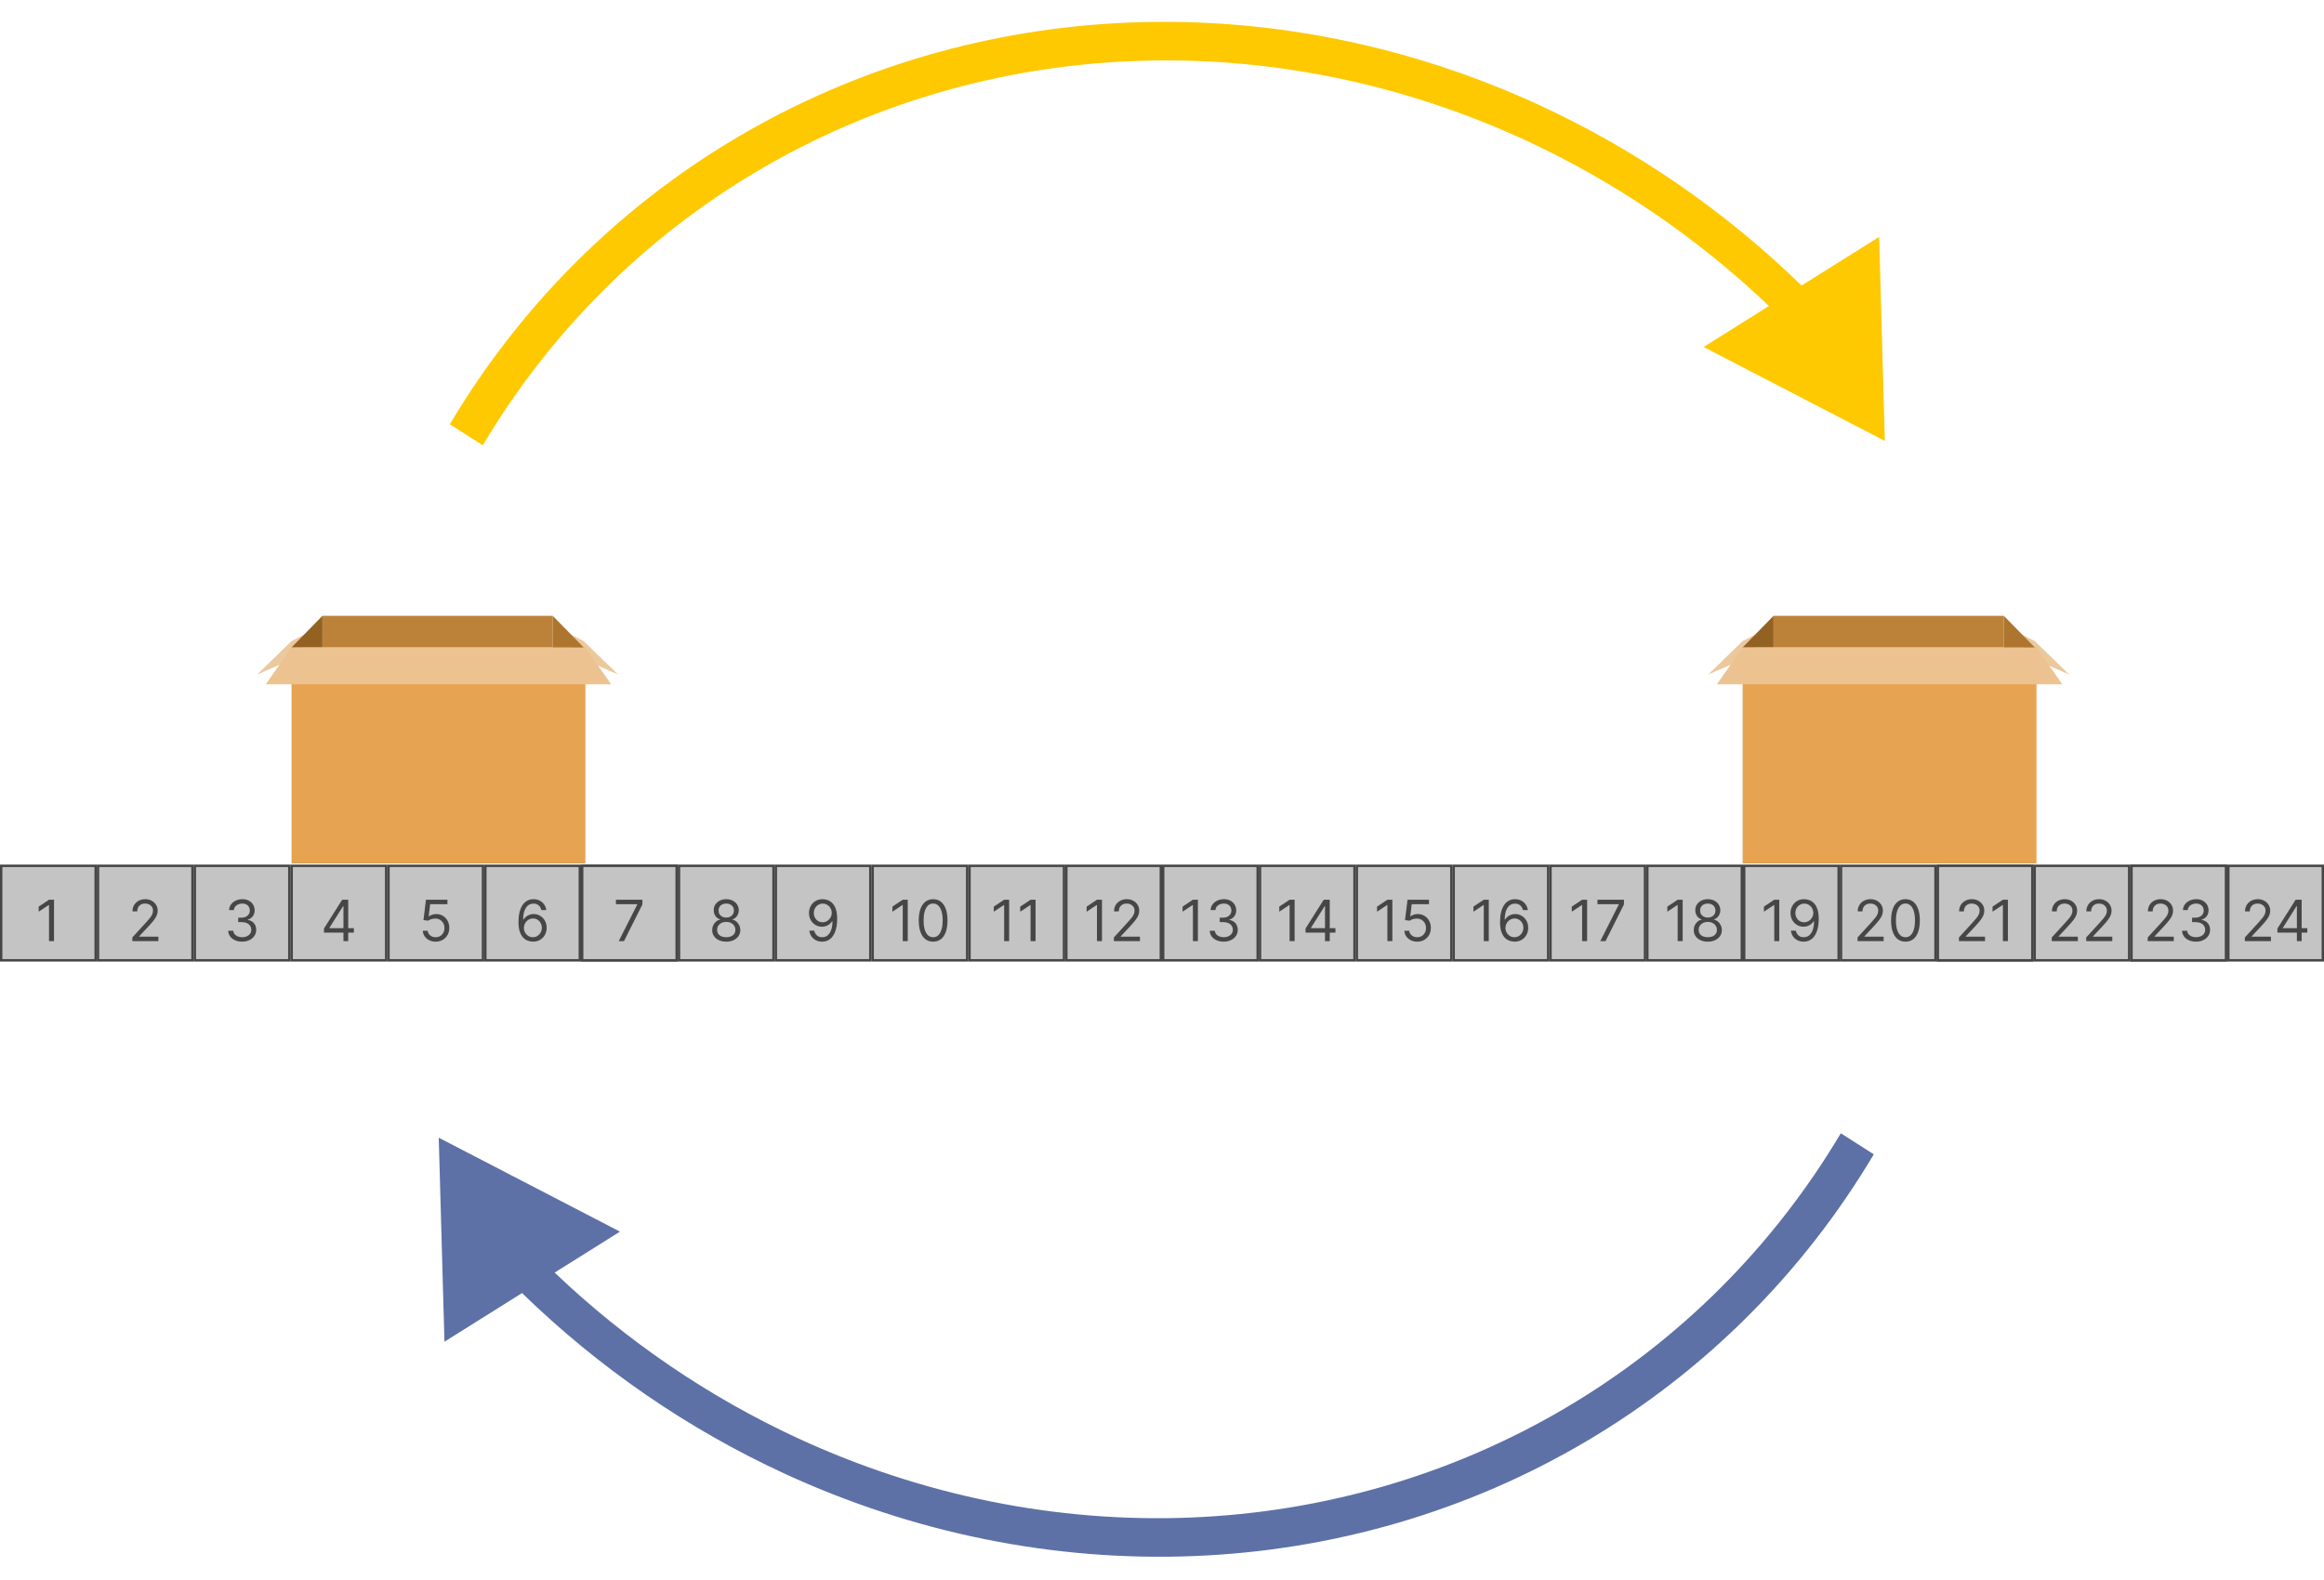 <svg width="981" height="667" viewBox="0 0 981 667" fill="none" xmlns="http://www.w3.org/2000/svg">
<path fill-rule="evenodd" clip-rule="evenodd" d="M261.707 519.996L185.201 480.339L187.611 566.478L220.361 545.933C252.699 577.409 290.101 603.214 330.894 622.045C385.725 647.357 445.089 659.334 504.026 656.974C562.962 654.614 619.761 637.986 669.678 608.48C719.594 578.973 761.178 537.445 790.956 487.363L777.04 478.464C748.555 526.371 708.776 566.097 661.027 594.322C613.278 622.547 558.945 638.453 502.567 640.711C446.189 642.968 389.403 631.512 336.953 607.299C299.15 589.848 264.39 566.135 234.13 537.295L261.707 519.996Z" fill="#5D71A7"/>
<path fill-rule="evenodd" clip-rule="evenodd" d="M719.124 146.495L795.629 186.152L793.219 100.013L760.469 120.558C728.131 89.082 690.729 63.277 649.937 44.445C595.105 19.133 535.742 7.157 476.805 9.517C417.868 11.877 361.069 28.505 311.152 58.011C261.236 87.518 219.652 129.046 189.874 179.128L203.79 188.026C232.275 140.119 272.054 100.394 319.803 72.169C367.552 43.943 421.885 28.038 478.263 25.78C534.641 23.522 591.427 34.979 643.878 59.192C681.681 76.643 716.44 100.356 746.7 129.196L719.124 146.495Z" fill="#FEC900"/>
<rect y="365.067" width="981" height="40.875" fill="#C4C4C4"/>
<rect x="0.5" y="365.567" width="39.875" height="39.875" fill="#C4C4C4" stroke="#464646"/>
<rect x="245.75" y="365.567" width="39.875" height="39.875" fill="#C4C4C4" stroke="#464646"/>
<rect x="41.375" y="365.567" width="39.875" height="39.875" fill="#C4C4C4" stroke="#464646"/>
<rect x="82.25" y="365.567" width="39.875" height="39.875" fill="#C4C4C4" stroke="#464646"/>
<rect x="123.125" y="365.567" width="39.875" height="39.875" fill="#C4C4C4" stroke="#464646"/>
<rect x="164" y="365.567" width="39.875" height="39.875" fill="#C4C4C4" stroke="#464646"/>
<rect x="204.875" y="365.567" width="39.875" height="39.875" fill="#C4C4C4" stroke="#464646"/>
<rect x="245.75" y="365.567" width="39.875" height="39.875" fill="#C4C4C4" stroke="#464646"/>
<rect x="286.625" y="365.567" width="39.875" height="39.875" fill="#C4C4C4" stroke="#464646"/>
<rect x="327.5" y="365.567" width="39.875" height="39.875" fill="#C4C4C4" stroke="#464646"/>
<rect x="368.375" y="365.567" width="39.875" height="39.875" fill="#C4C4C4" stroke="#464646"/>
<rect x="409.25" y="365.567" width="39.875" height="39.875" fill="#C4C4C4" stroke="#464646"/>
<rect x="450.125" y="365.567" width="39.875" height="39.875" fill="#C4C4C4" stroke="#464646"/>
<rect x="491" y="365.567" width="39.875" height="39.875" fill="#C4C4C4" stroke="#464646"/>
<rect x="531.875" y="365.567" width="39.875" height="39.875" fill="#C4C4C4" stroke="#464646"/>
<rect x="572.75" y="365.567" width="39.875" height="39.875" fill="#C4C4C4" stroke="#464646"/>
<rect x="613.625" y="365.567" width="39.875" height="39.875" fill="#C4C4C4" stroke="#464646"/>
<rect x="818" y="365.567" width="39.875" height="39.875" fill="#C4C4C4" stroke="#464646"/>
<rect x="654.5" y="365.567" width="39.875" height="39.875" fill="#C4C4C4" stroke="#464646"/>
<rect x="695.375" y="365.567" width="39.875" height="39.875" fill="#C4C4C4" stroke="#464646"/>
<rect x="899.75" y="365.567" width="39.875" height="39.875" fill="#C4C4C4" stroke="#464646"/>
<rect x="736.25" y="365.567" width="39.875" height="39.875" fill="#C4C4C4" stroke="#464646"/>
<rect x="777.125" y="365.567" width="39.875" height="39.875" fill="#C4C4C4" stroke="#464646"/>
<rect x="818" y="365.567" width="39.875" height="39.875" fill="#C4C4C4" stroke="#464646"/>
<rect x="858.875" y="365.567" width="39.875" height="39.875" fill="#C4C4C4" stroke="#464646"/>
<rect x="899.75" y="365.567" width="39.875" height="39.875" fill="#C4C4C4" stroke="#464646"/>
<rect x="940.625" y="365.567" width="39.875" height="39.875" fill="#C4C4C4" stroke="#464646"/>
<path d="M22.803 379.877V397.332H20.689V382.093H20.587L16.325 384.922V382.775L20.689 379.877H22.803Z" fill="#464646"/>
<path d="M55.854 397.332V395.797L61.615 389.491C62.291 388.752 62.848 388.11 63.285 387.564C63.723 387.013 64.047 386.496 64.257 386.013C64.473 385.525 64.581 385.013 64.581 384.479C64.581 383.866 64.433 383.334 64.138 382.886C63.848 382.437 63.45 382.09 62.945 381.846C62.439 381.601 61.871 381.479 61.24 381.479C60.57 381.479 59.984 381.618 59.484 381.897C58.99 382.17 58.606 382.553 58.334 383.047C58.067 383.542 57.933 384.121 57.933 384.786H55.922C55.922 383.763 56.158 382.866 56.629 382.093C57.101 381.32 57.743 380.718 58.555 380.286C59.374 379.854 60.291 379.638 61.308 379.638C62.331 379.638 63.237 379.854 64.027 380.286C64.817 380.718 65.436 381.3 65.885 382.033C66.334 382.766 66.558 383.582 66.558 384.479C66.558 385.121 66.442 385.749 66.209 386.363C65.981 386.971 65.584 387.65 65.016 388.4C64.453 389.144 63.672 390.053 62.672 391.127L58.751 395.32V395.457H66.865V397.332H55.854Z" fill="#464646"/>
<path d="M306.566 397.57C305.395 397.57 304.361 397.363 303.463 396.948C302.571 396.528 301.875 395.951 301.375 395.218C300.875 394.479 300.628 393.638 300.634 392.695C300.628 391.957 300.773 391.275 301.069 390.65C301.364 390.019 301.767 389.493 302.279 389.073C302.796 388.647 303.373 388.377 304.009 388.263V388.161C303.174 387.945 302.509 387.476 302.015 386.755C301.52 386.028 301.276 385.201 301.282 384.275C301.276 383.388 301.5 382.596 301.955 381.897C302.409 381.198 303.034 380.647 303.83 380.243C304.631 379.84 305.543 379.638 306.566 379.638C307.577 379.638 308.48 379.84 309.276 380.243C310.071 380.647 310.696 381.198 311.151 381.897C311.611 382.596 311.844 383.388 311.85 384.275C311.844 385.201 311.591 386.028 311.091 386.755C310.597 387.476 309.941 387.945 309.123 388.161V388.263C309.753 388.377 310.321 388.647 310.827 389.073C311.333 389.493 311.736 390.019 312.037 390.65C312.338 391.275 312.492 391.957 312.498 392.695C312.492 393.638 312.236 394.479 311.73 395.218C311.23 395.951 310.534 396.528 309.642 396.948C308.756 397.363 307.73 397.57 306.566 397.57ZM306.566 395.695C307.355 395.695 308.037 395.567 308.611 395.312C309.185 395.056 309.628 394.695 309.941 394.229C310.253 393.763 310.412 393.218 310.418 392.593C310.412 391.934 310.242 391.351 309.907 390.846C309.571 390.34 309.114 389.942 308.534 389.653C307.961 389.363 307.304 389.218 306.566 389.218C305.821 389.218 305.157 389.363 304.571 389.653C303.992 389.942 303.534 390.34 303.199 390.846C302.87 391.351 302.708 391.934 302.713 392.593C302.708 393.218 302.858 393.763 303.165 394.229C303.478 394.695 303.924 395.056 304.503 395.312C305.083 395.567 305.77 395.695 306.566 395.695ZM306.566 387.411C307.191 387.411 307.745 387.286 308.228 387.036C308.716 386.786 309.1 386.437 309.378 385.988C309.657 385.539 309.799 385.013 309.804 384.411C309.799 383.82 309.659 383.306 309.387 382.868C309.114 382.425 308.736 382.084 308.253 381.846C307.77 381.601 307.208 381.479 306.566 381.479C305.912 381.479 305.341 381.601 304.853 381.846C304.364 382.084 303.986 382.425 303.719 382.868C303.452 383.306 303.321 383.82 303.327 384.411C303.321 385.013 303.455 385.539 303.728 385.988C304.006 386.437 304.39 386.786 304.878 387.036C305.367 387.286 305.929 387.411 306.566 387.411Z" fill="#464646"/>
<path d="M587.752 379.877V397.332H585.638V382.093H585.536L581.275 384.922V382.775L585.638 379.877H587.752ZM598.226 397.57C597.226 397.57 596.326 397.371 595.525 396.974C594.723 396.576 594.081 396.03 593.598 395.337C593.115 394.644 592.851 393.854 592.806 392.968H594.851C594.931 393.758 595.289 394.411 595.925 394.928C596.567 395.439 597.334 395.695 598.226 395.695C598.942 395.695 599.578 395.528 600.135 395.192C600.698 394.857 601.138 394.397 601.456 393.812C601.78 393.221 601.942 392.553 601.942 391.809C601.942 391.047 601.775 390.368 601.439 389.772C601.11 389.17 600.655 388.695 600.076 388.349C599.496 388.002 598.834 387.826 598.09 387.82C597.556 387.814 597.007 387.897 596.445 388.067C595.882 388.232 595.419 388.445 595.056 388.707L593.078 388.468L594.135 379.877H603.203V381.752H595.908L595.294 386.9H595.397C595.755 386.616 596.203 386.38 596.743 386.192C597.283 386.005 597.846 385.911 598.431 385.911C599.499 385.911 600.451 386.167 601.286 386.678C602.127 387.184 602.786 387.877 603.263 388.758C603.746 389.638 603.988 390.644 603.988 391.775C603.988 392.888 603.738 393.883 603.238 394.758C602.743 395.627 602.061 396.314 601.192 396.82C600.323 397.32 599.334 397.57 598.226 397.57Z" fill="#464646"/>
<path d="M784.104 397.332V395.797L789.865 389.491C790.541 388.752 791.098 388.11 791.536 387.564C791.973 387.013 792.297 386.496 792.507 386.013C792.723 385.525 792.831 385.013 792.831 384.479C792.831 383.866 792.683 383.334 792.388 382.886C792.098 382.437 791.7 382.09 791.195 381.846C790.689 381.601 790.121 381.479 789.49 381.479C788.82 381.479 788.234 381.618 787.734 381.897C787.24 382.17 786.857 382.553 786.584 383.047C786.317 383.542 786.183 384.121 786.183 384.786H784.172C784.172 383.763 784.408 382.866 784.879 382.093C785.351 381.32 785.993 380.718 786.805 380.286C787.624 379.854 788.541 379.638 789.558 379.638C790.581 379.638 791.487 379.854 792.277 380.286C793.067 380.718 793.686 381.3 794.135 382.033C794.584 382.766 794.808 383.582 794.808 384.479C794.808 385.121 794.692 385.749 794.459 386.363C794.232 386.971 793.834 387.65 793.266 388.4C792.703 389.144 791.922 390.053 790.922 391.127L787.001 395.32V395.457H795.115V397.332H784.104ZM804.328 397.57C803.044 397.57 801.95 397.221 801.047 396.522C800.143 395.817 799.453 394.797 798.976 393.462C798.499 392.121 798.26 390.502 798.26 388.604C798.26 386.718 798.499 385.107 798.976 383.772C799.459 382.431 800.152 381.408 801.055 380.704C801.964 379.993 803.055 379.638 804.328 379.638C805.601 379.638 806.689 379.993 807.592 380.704C808.501 381.408 809.195 382.431 809.672 383.772C810.155 385.107 810.396 386.718 810.396 388.604C810.396 390.502 810.158 392.121 809.68 393.462C809.203 394.797 808.513 395.817 807.609 396.522C806.706 397.221 805.612 397.57 804.328 397.57ZM804.328 395.695C805.601 395.695 806.589 395.082 807.294 393.854C807.999 392.627 808.351 390.877 808.351 388.604C808.351 387.093 808.189 385.806 807.865 384.743C807.547 383.681 807.087 382.871 806.484 382.314C805.888 381.758 805.169 381.479 804.328 381.479C803.067 381.479 802.081 382.101 801.371 383.346C800.661 384.584 800.305 386.337 800.305 388.604C800.305 390.116 800.464 391.4 800.783 392.457C801.101 393.513 801.558 394.317 802.155 394.868C802.757 395.42 803.482 395.695 804.328 395.695Z" fill="#464646"/>
<path d="M826.901 397.332V395.797L832.662 389.491C833.338 388.752 833.895 388.11 834.332 387.564C834.77 387.013 835.094 386.496 835.304 386.013C835.52 385.525 835.628 385.013 835.628 384.479C835.628 383.866 835.48 383.334 835.185 382.886C834.895 382.437 834.497 382.09 833.991 381.846C833.486 381.601 832.918 381.479 832.287 381.479C831.616 381.479 831.031 381.618 830.531 381.897C830.037 382.17 829.653 382.553 829.381 383.047C829.114 383.542 828.98 384.121 828.98 384.786H826.969C826.969 383.763 827.205 382.866 827.676 382.093C828.148 381.32 828.79 380.718 829.602 380.286C830.42 379.854 831.338 379.638 832.355 379.638C833.378 379.638 834.284 379.854 835.074 380.286C835.864 380.718 836.483 381.3 836.932 382.033C837.381 382.766 837.605 383.582 837.605 384.479C837.605 385.121 837.489 385.749 837.256 386.363C837.028 386.971 836.631 387.65 836.062 388.4C835.5 389.144 834.719 390.053 833.719 391.127L829.798 395.32V395.457H837.912V397.332H826.901ZM847.568 379.877V397.332H845.455V382.093H845.352L841.091 384.922V382.775L845.455 379.877H847.568Z" fill="#464646"/>
<path d="M102.251 397.57C101.126 397.57 100.124 397.377 99.243 396.991C98.368 396.604 97.672 396.067 97.155 395.38C96.644 394.687 96.365 393.883 96.32 392.968H98.467C98.513 393.53 98.706 394.016 99.047 394.425C99.388 394.829 99.834 395.141 100.385 395.363C100.936 395.584 101.547 395.695 102.217 395.695C102.967 395.695 103.632 395.564 104.212 395.303C104.791 395.042 105.246 394.678 105.575 394.212C105.905 393.746 106.07 393.207 106.07 392.593C106.07 391.951 105.911 391.386 105.592 390.897C105.274 390.403 104.808 390.016 104.195 389.738C103.581 389.459 102.831 389.32 101.945 389.32H100.547V387.445H101.945C102.638 387.445 103.246 387.32 103.768 387.07C104.297 386.82 104.709 386.468 105.004 386.013C105.305 385.559 105.456 385.025 105.456 384.411C105.456 383.82 105.325 383.306 105.064 382.868C104.803 382.431 104.433 382.09 103.956 381.846C103.484 381.601 102.928 381.479 102.286 381.479C101.683 381.479 101.115 381.59 100.581 381.812C100.053 382.028 99.621 382.343 99.285 382.758C98.95 383.167 98.769 383.661 98.74 384.241H96.695C96.729 383.326 97.004 382.525 97.521 381.837C98.038 381.144 98.715 380.604 99.55 380.218C100.391 379.832 101.314 379.638 102.32 379.638C103.399 379.638 104.325 379.857 105.098 380.295C105.871 380.726 106.464 381.297 106.879 382.008C107.294 382.718 107.501 383.485 107.501 384.309C107.501 385.292 107.243 386.13 106.726 386.823C106.214 387.516 105.518 387.996 104.638 388.263V388.4C105.74 388.582 106.601 389.05 107.22 389.806C107.839 390.556 108.149 391.485 108.149 392.593C108.149 393.542 107.891 394.394 107.374 395.15C106.862 395.9 106.163 396.491 105.277 396.922C104.391 397.354 103.382 397.57 102.251 397.57Z" fill="#464646"/>
<path d="M347.313 379.638C348.029 379.644 348.745 379.78 349.461 380.047C350.176 380.314 350.83 380.758 351.421 381.377C352.012 381.991 352.486 382.829 352.844 383.891C353.202 384.954 353.381 386.286 353.381 387.888C353.381 389.439 353.233 390.817 352.938 392.022C352.648 393.221 352.228 394.232 351.676 395.056C351.131 395.88 350.466 396.505 349.682 396.931C348.904 397.357 348.023 397.57 347.04 397.57C346.063 397.57 345.191 397.377 344.424 396.991C343.662 396.599 343.037 396.056 342.549 395.363C342.066 394.664 341.756 393.854 341.62 392.934H343.699C343.887 393.735 344.259 394.397 344.816 394.92C345.378 395.437 346.12 395.695 347.04 395.695C348.387 395.695 349.449 395.107 350.228 393.931C351.012 392.755 351.404 391.093 351.404 388.945H351.267C350.949 389.422 350.571 389.834 350.134 390.181C349.696 390.528 349.211 390.795 348.676 390.982C348.142 391.17 347.574 391.263 346.972 391.263C345.972 391.263 345.054 391.016 344.219 390.522C343.39 390.022 342.725 389.337 342.225 388.468C341.73 387.593 341.483 386.593 341.483 385.468C341.483 384.4 341.722 383.422 342.199 382.536C342.682 381.644 343.358 380.934 344.228 380.405C345.103 379.877 346.131 379.621 347.313 379.638ZM347.313 381.513C346.597 381.513 345.952 381.692 345.378 382.05C344.81 382.403 344.358 382.88 344.023 383.482C343.694 384.079 343.529 384.741 343.529 385.468C343.529 386.195 343.688 386.857 344.006 387.454C344.33 388.045 344.77 388.516 345.327 388.868C345.89 389.215 346.529 389.388 347.245 389.388C347.784 389.388 348.287 389.283 348.753 389.073C349.219 388.857 349.625 388.564 349.972 388.195C350.324 387.82 350.6 387.397 350.799 386.925C350.998 386.448 351.097 385.951 351.097 385.434C351.097 384.752 350.932 384.113 350.603 383.516C350.279 382.92 349.83 382.437 349.256 382.067C348.688 381.698 348.04 381.513 347.313 381.513Z" fill="#464646"/>
<path d="M628.439 379.877V397.332H626.326V382.093H626.223L621.962 384.922V382.775L626.326 379.877H628.439ZM639.255 397.57C638.539 397.559 637.823 397.422 637.107 397.161C636.391 396.9 635.738 396.459 635.147 395.84C634.556 395.215 634.081 394.371 633.723 393.309C633.365 392.241 633.186 390.9 633.186 389.286C633.186 387.741 633.331 386.371 633.621 385.178C633.911 383.979 634.331 382.971 634.882 382.153C635.434 381.329 636.098 380.704 636.877 380.278C637.661 379.851 638.544 379.638 639.527 379.638C640.505 379.638 641.374 379.834 642.135 380.226C642.902 380.613 643.527 381.153 644.01 381.846C644.493 382.539 644.806 383.337 644.948 384.241H642.868C642.675 383.457 642.3 382.806 641.743 382.289C641.186 381.772 640.448 381.513 639.527 381.513C638.175 381.513 637.11 382.101 636.331 383.278C635.559 384.454 635.169 386.104 635.164 388.229H635.3C635.618 387.746 635.996 387.334 636.434 386.993C636.877 386.647 637.365 386.38 637.9 386.192C638.434 386.005 638.999 385.911 639.596 385.911C640.596 385.911 641.51 386.161 642.34 386.661C643.169 387.155 643.834 387.84 644.334 388.715C644.834 389.584 645.084 390.582 645.084 391.707C645.084 392.786 644.843 393.775 644.36 394.672C643.877 395.564 643.198 396.275 642.323 396.803C641.453 397.326 640.431 397.582 639.255 397.57ZM639.255 395.695C639.971 395.695 640.613 395.516 641.181 395.158C641.755 394.8 642.206 394.32 642.536 393.718C642.871 393.116 643.039 392.445 643.039 391.707C643.039 390.985 642.877 390.329 642.553 389.738C642.235 389.141 641.794 388.667 641.232 388.314C640.675 387.962 640.039 387.786 639.323 387.786C638.783 387.786 638.28 387.894 637.814 388.11C637.348 388.32 636.939 388.61 636.587 388.979C636.24 389.349 635.968 389.772 635.769 390.249C635.57 390.721 635.471 391.218 635.471 391.741C635.471 392.434 635.632 393.082 635.956 393.684C636.286 394.286 636.735 394.772 637.303 395.141C637.877 395.511 638.527 395.695 639.255 395.695Z" fill="#464646"/>
<path d="M136.761 393.752V392.013L144.431 379.877H145.693V382.57H144.841L139.045 391.741V391.877H149.375V393.752H136.761ZM144.977 397.332V393.224V392.414V379.877H146.988V397.332H144.977Z" fill="#464646"/>
<path d="M383.178 379.877V397.332H381.064V382.093H380.962L376.7 384.922V382.775L381.064 379.877H383.178ZM393.891 397.57C392.607 397.57 391.513 397.221 390.609 396.522C389.706 395.817 389.016 394.797 388.538 393.462C388.061 392.121 387.822 390.502 387.822 388.604C387.822 386.718 388.061 385.107 388.538 383.772C389.021 382.431 389.714 381.408 390.618 380.704C391.527 379.993 392.618 379.638 393.891 379.638C395.163 379.638 396.251 379.993 397.155 380.704C398.064 381.408 398.757 382.431 399.234 383.772C399.717 385.107 399.959 386.718 399.959 388.604C399.959 390.502 399.72 392.121 399.243 393.462C398.766 394.797 398.075 395.817 397.172 396.522C396.268 397.221 395.175 397.57 393.891 397.57ZM393.891 395.695C395.163 395.695 396.152 395.082 396.857 393.854C397.561 392.627 397.913 390.877 397.913 388.604C397.913 387.093 397.751 385.806 397.428 384.743C397.109 383.681 396.649 382.871 396.047 382.314C395.45 381.758 394.732 381.479 393.891 381.479C392.629 381.479 391.643 382.101 390.933 383.346C390.223 384.584 389.868 386.337 389.868 388.604C389.868 390.116 390.027 391.4 390.345 392.457C390.663 393.513 391.121 394.317 391.717 394.868C392.32 395.42 393.044 395.695 393.891 395.695Z" fill="#464646"/>
<path d="M669.947 379.877V397.332H667.833V382.093H667.731L663.47 384.922V382.775L667.833 379.877H669.947ZM675.512 397.332L683.319 381.888V381.752H674.319V379.877H685.501V381.854L677.728 397.332H675.512Z" fill="#464646"/>
<path d="M866.088 397.332V395.797L871.849 389.491C872.526 388.752 873.082 388.11 873.52 387.564C873.957 387.013 874.281 386.496 874.491 386.013C874.707 385.525 874.815 385.013 874.815 384.479C874.815 383.866 874.668 383.334 874.372 382.886C874.082 382.437 873.685 382.09 873.179 381.846C872.673 381.601 872.105 381.479 871.474 381.479C870.804 381.479 870.219 381.618 869.719 381.897C869.224 382.17 868.841 382.553 868.568 383.047C868.301 383.542 868.168 384.121 868.168 384.786H866.156C866.156 383.763 866.392 382.866 866.864 382.093C867.335 381.32 867.977 380.718 868.79 380.286C869.608 379.854 870.526 379.638 871.543 379.638C872.565 379.638 873.472 379.854 874.261 380.286C875.051 380.718 875.67 381.3 876.119 382.033C876.568 382.766 876.793 383.582 876.793 384.479C876.793 385.121 876.676 385.749 876.443 386.363C876.216 386.971 875.818 387.65 875.25 388.4C874.687 389.144 873.906 390.053 872.906 391.127L868.986 395.32V395.457H877.099V397.332H866.088ZM880.619 397.332V395.797L886.381 389.491C887.057 388.752 887.614 388.11 888.051 387.564C888.489 387.013 888.812 386.496 889.023 386.013C889.239 385.525 889.347 385.013 889.347 384.479C889.347 383.866 889.199 383.334 888.903 382.886C888.614 382.437 888.216 382.09 887.71 381.846C887.205 381.601 886.636 381.479 886.006 381.479C885.335 381.479 884.75 381.618 884.25 381.897C883.756 382.17 883.372 382.553 883.099 383.047C882.832 383.542 882.699 384.121 882.699 384.786H880.687C880.687 383.763 880.923 382.866 881.395 382.093C881.866 381.32 882.509 380.718 883.321 380.286C884.139 379.854 885.057 379.638 886.074 379.638C887.097 379.638 888.003 379.854 888.793 380.286C889.582 380.718 890.202 381.3 890.651 382.033C891.099 382.766 891.324 383.582 891.324 384.479C891.324 385.121 891.207 385.749 890.974 386.363C890.747 386.971 890.349 387.65 889.781 388.4C889.219 389.144 888.437 390.053 887.437 391.127L883.517 395.32V395.457H891.631V397.332H880.619Z" fill="#464646"/>
<path d="M906.588 397.332V395.797L912.349 389.491C913.026 388.752 913.582 388.11 914.02 387.564C914.457 387.013 914.781 386.496 914.991 386.013C915.207 385.525 915.315 385.013 915.315 384.479C915.315 383.866 915.168 383.334 914.872 382.886C914.582 382.437 914.185 382.09 913.679 381.846C913.173 381.601 912.605 381.479 911.974 381.479C911.304 381.479 910.719 381.618 910.219 381.897C909.724 382.17 909.341 382.553 909.068 383.047C908.801 383.542 908.668 384.121 908.668 384.786H906.656C906.656 383.763 906.892 382.866 907.364 382.093C907.835 381.32 908.477 380.718 909.29 380.286C910.108 379.854 911.026 379.638 912.043 379.638C913.065 379.638 913.972 379.854 914.761 380.286C915.551 380.718 916.17 381.3 916.619 382.033C917.068 382.766 917.293 383.582 917.293 384.479C917.293 385.121 917.176 385.749 916.943 386.363C916.716 386.971 916.318 387.65 915.75 388.4C915.187 389.144 914.406 390.053 913.406 391.127L909.486 395.32V395.457H917.599V397.332H906.588ZM927.017 397.57C925.892 397.57 924.889 397.377 924.009 396.991C923.134 396.604 922.437 396.067 921.92 395.38C921.409 394.687 921.131 393.883 921.085 392.968H923.233C923.278 393.53 923.472 394.016 923.812 394.425C924.153 394.829 924.599 395.141 925.151 395.363C925.702 395.584 926.312 395.695 926.983 395.695C927.733 395.695 928.398 395.564 928.977 395.303C929.557 395.042 930.011 394.678 930.341 394.212C930.67 393.746 930.835 393.207 930.835 392.593C930.835 391.951 930.676 391.386 930.358 390.897C930.04 390.403 929.574 390.016 928.96 389.738C928.347 389.459 927.597 389.32 926.71 389.32H925.312V387.445H926.71C927.403 387.445 928.011 387.32 928.534 387.07C929.062 386.82 929.474 386.468 929.77 386.013C930.071 385.559 930.222 385.025 930.222 384.411C930.222 383.82 930.091 383.306 929.83 382.868C929.568 382.431 929.199 382.09 928.722 381.846C928.25 381.601 927.693 381.479 927.051 381.479C926.449 381.479 925.881 381.59 925.347 381.812C924.818 382.028 924.386 382.343 924.051 382.758C923.716 383.167 923.534 383.661 923.506 384.241H921.46C921.494 383.326 921.77 382.525 922.287 381.837C922.804 381.144 923.48 380.604 924.315 380.218C925.156 379.832 926.08 379.638 927.085 379.638C928.165 379.638 929.091 379.857 929.864 380.295C930.636 380.726 931.23 381.297 931.645 382.008C932.06 382.718 932.267 383.485 932.267 384.309C932.267 385.292 932.009 386.13 931.491 386.823C930.98 387.516 930.284 387.996 929.403 388.263V388.4C930.506 388.582 931.366 389.05 931.986 389.806C932.605 390.556 932.915 391.485 932.915 392.593C932.915 393.542 932.656 394.394 932.139 395.15C931.628 395.9 930.929 396.491 930.043 396.922C929.156 397.354 928.148 397.57 927.017 397.57Z" fill="#464646"/>
<path d="M183.898 397.57C182.898 397.57 181.998 397.371 181.196 396.974C180.395 396.576 179.753 396.03 179.27 395.337C178.787 394.644 178.523 393.854 178.478 392.968H180.523C180.603 393.758 180.961 394.411 181.597 394.928C182.239 395.439 183.006 395.695 183.898 395.695C184.614 395.695 185.25 395.528 185.807 395.192C186.37 394.857 186.81 394.397 187.128 393.812C187.452 393.221 187.614 392.553 187.614 391.809C187.614 391.047 187.446 390.368 187.111 389.772C186.782 389.17 186.327 388.695 185.748 388.349C185.168 388.002 184.506 387.826 183.762 387.82C183.228 387.814 182.679 387.897 182.117 388.067C181.554 388.232 181.091 388.445 180.728 388.707L178.75 388.468L179.807 379.877H188.875V381.752H181.58L180.966 386.9H181.069C181.426 386.616 181.875 386.38 182.415 386.192C182.955 386.005 183.517 385.911 184.103 385.911C185.171 385.911 186.123 386.167 186.958 386.678C187.799 387.184 188.458 387.877 188.935 388.758C189.418 389.638 189.659 390.644 189.659 391.775C189.659 392.888 189.409 393.883 188.909 394.758C188.415 395.627 187.733 396.314 186.864 396.82C185.995 397.32 185.006 397.57 183.898 397.57Z" fill="#464646"/>
<path d="M425.974 379.877V397.332H423.861V382.093H423.759L419.497 384.922V382.775L423.861 379.877H425.974ZM437.131 379.877V397.332H435.017V382.093H434.915L430.653 384.922V382.775L435.017 379.877H437.131Z" fill="#464646"/>
<path d="M710.283 379.877V397.332H708.169V382.093H708.067L703.806 384.922V382.775L708.169 379.877H710.283ZM720.894 397.57C719.723 397.57 718.689 397.363 717.792 396.948C716.9 396.528 716.203 395.951 715.703 395.218C715.203 394.479 714.956 393.638 714.962 392.695C714.956 391.957 715.101 391.275 715.397 390.65C715.692 390.019 716.096 389.493 716.607 389.073C717.124 388.647 717.701 388.377 718.337 388.263V388.161C717.502 387.945 716.837 387.476 716.343 386.755C715.848 386.028 715.604 385.201 715.61 384.275C715.604 383.388 715.828 382.596 716.283 381.897C716.738 381.198 717.363 380.647 718.158 380.243C718.959 379.84 719.871 379.638 720.894 379.638C721.905 379.638 722.809 379.84 723.604 380.243C724.4 380.647 725.025 381.198 725.479 381.897C725.939 382.596 726.172 383.388 726.178 384.275C726.172 385.201 725.919 386.028 725.419 386.755C724.925 387.476 724.269 387.945 723.451 388.161V388.263C724.081 388.377 724.65 388.647 725.155 389.073C725.661 389.493 726.064 390.019 726.365 390.65C726.667 391.275 726.82 391.957 726.826 392.695C726.82 393.638 726.564 394.479 726.059 395.218C725.559 395.951 724.863 396.528 723.971 396.948C723.084 397.363 722.059 397.57 720.894 397.57ZM720.894 395.695C721.684 395.695 722.365 395.567 722.939 395.312C723.513 395.056 723.956 394.695 724.269 394.229C724.581 393.763 724.74 393.218 724.746 392.593C724.74 391.934 724.57 391.351 724.235 390.846C723.9 390.34 723.442 389.942 722.863 389.653C722.289 389.363 721.632 389.218 720.894 389.218C720.15 389.218 719.485 389.363 718.9 389.653C718.32 389.942 717.863 390.34 717.527 390.846C717.198 391.351 717.036 391.934 717.042 392.593C717.036 393.218 717.186 393.763 717.493 394.229C717.806 394.695 718.252 395.056 718.831 395.312C719.411 395.567 720.098 395.695 720.894 395.695ZM720.894 387.411C721.519 387.411 722.073 387.286 722.556 387.036C723.044 386.786 723.428 386.437 723.706 385.988C723.985 385.539 724.127 385.013 724.132 384.411C724.127 383.82 723.988 383.306 723.715 382.868C723.442 382.425 723.064 382.084 722.581 381.846C722.098 381.601 721.536 381.479 720.894 381.479C720.24 381.479 719.669 381.601 719.181 381.846C718.692 382.084 718.314 382.425 718.047 382.868C717.78 383.306 717.65 383.82 717.655 384.411C717.65 385.013 717.783 385.539 718.056 385.988C718.334 386.437 718.718 386.786 719.206 387.036C719.695 387.286 720.257 387.411 720.894 387.411Z" fill="#464646"/>
<path d="M224.926 397.57C224.211 397.559 223.495 397.422 222.779 397.161C222.063 396.9 221.409 396.459 220.819 395.84C220.228 395.215 219.753 394.371 219.395 393.309C219.037 392.241 218.858 390.9 218.858 389.286C218.858 387.741 219.003 386.371 219.293 385.178C219.583 383.979 220.003 382.971 220.554 382.153C221.105 381.329 221.77 380.704 222.549 380.278C223.333 379.851 224.216 379.638 225.199 379.638C226.176 379.638 227.046 379.834 227.807 380.226C228.574 380.613 229.199 381.153 229.682 381.846C230.165 382.539 230.478 383.337 230.62 384.241H228.54C228.347 383.457 227.972 382.806 227.415 382.289C226.858 381.772 226.12 381.513 225.199 381.513C223.847 381.513 222.782 382.101 222.003 383.278C221.23 384.454 220.841 386.104 220.836 388.229H220.972C221.29 387.746 221.668 387.334 222.105 386.993C222.549 386.647 223.037 386.38 223.571 386.192C224.105 386.005 224.671 385.911 225.267 385.911C226.267 385.911 227.182 386.161 228.012 386.661C228.841 387.155 229.506 387.84 230.006 388.715C230.506 389.584 230.756 390.582 230.756 391.707C230.756 392.786 230.515 393.775 230.032 394.672C229.549 395.564 228.87 396.275 227.995 396.803C227.125 397.326 226.103 397.582 224.926 397.57ZM224.926 395.695C225.642 395.695 226.284 395.516 226.853 395.158C227.426 394.8 227.878 394.32 228.208 393.718C228.543 393.116 228.711 392.445 228.711 391.707C228.711 390.985 228.549 390.329 228.225 389.738C227.907 389.141 227.466 388.667 226.904 388.314C226.347 387.962 225.711 387.786 224.995 387.786C224.455 387.786 223.952 387.894 223.486 388.11C223.02 388.32 222.611 388.61 222.259 388.979C221.912 389.349 221.64 389.772 221.441 390.249C221.242 390.721 221.142 391.218 221.142 391.741C221.142 392.434 221.304 393.082 221.628 393.684C221.958 394.286 222.407 394.772 222.975 395.141C223.549 395.511 224.199 395.695 224.926 395.695Z" fill="#464646"/>
<path d="M505.662 379.877V397.332H503.548V382.093H503.446L499.185 384.922V382.775L503.548 379.877H505.662ZM516.58 397.57C515.455 397.57 514.452 397.377 513.571 396.991C512.696 396.604 512 396.067 511.483 395.38C510.972 394.687 510.693 393.883 510.648 392.968H512.795C512.841 393.53 513.034 394.016 513.375 394.425C513.716 394.829 514.162 395.141 514.713 395.363C515.264 395.584 515.875 395.695 516.545 395.695C517.295 395.695 517.96 395.564 518.54 395.303C519.119 395.042 519.574 394.678 519.903 394.212C520.233 393.746 520.398 393.207 520.398 392.593C520.398 391.951 520.239 391.386 519.92 390.897C519.602 390.403 519.136 390.016 518.523 389.738C517.909 389.459 517.159 389.32 516.273 389.32H514.875V387.445H516.273C516.966 387.445 517.574 387.32 518.097 387.07C518.625 386.82 519.037 386.468 519.332 386.013C519.634 385.559 519.784 385.025 519.784 384.411C519.784 383.82 519.653 383.306 519.392 382.868C519.131 382.431 518.761 382.09 518.284 381.846C517.812 381.601 517.256 381.479 516.614 381.479C516.011 381.479 515.443 381.59 514.909 381.812C514.381 382.028 513.949 382.343 513.614 382.758C513.278 383.167 513.097 383.661 513.068 384.241H511.023C511.057 383.326 511.332 382.525 511.849 381.837C512.366 381.144 513.043 380.604 513.878 380.218C514.719 379.832 515.642 379.638 516.648 379.638C517.727 379.638 518.653 379.857 519.426 380.295C520.199 380.726 520.793 381.297 521.207 382.008C521.622 382.718 521.83 383.485 521.83 384.309C521.83 385.292 521.571 386.13 521.054 386.823C520.543 387.516 519.847 387.996 518.966 388.263V388.4C520.068 388.582 520.929 389.05 521.548 389.806C522.168 390.556 522.477 391.485 522.477 392.593C522.477 393.542 522.219 394.394 521.702 395.15C521.19 395.9 520.491 396.491 519.605 396.922C518.719 397.354 517.71 397.57 516.58 397.57Z" fill="#464646"/>
<path d="M261.184 397.332L268.991 381.888V381.752H259.991V379.877H271.173V381.854L263.4 397.332H261.184Z" fill="#464646"/>
<path d="M546.478 379.877V397.332H544.365V382.093H544.262L540.001 384.922V382.775L544.365 379.877H546.478ZM551.089 393.752V392.013L558.76 379.877H560.021V382.57H559.169L553.373 391.741V391.877H563.703V393.752H551.089ZM559.305 397.332V393.224V392.414V379.877H561.316V397.332H559.305Z" fill="#464646"/>
<path d="M465.162 379.877V397.332H463.048V382.093H462.946L458.685 384.922V382.775L463.048 379.877H465.162ZM470.182 397.332V395.797L475.943 389.491C476.619 388.752 477.176 388.11 477.614 387.564C478.051 387.013 478.375 386.496 478.585 386.013C478.801 385.525 478.909 385.013 478.909 384.479C478.909 383.866 478.761 383.334 478.466 382.886C478.176 382.437 477.778 382.09 477.273 381.846C476.767 381.601 476.199 381.479 475.568 381.479C474.898 381.479 474.312 381.618 473.812 381.897C473.318 382.17 472.935 382.553 472.662 383.047C472.395 383.542 472.261 384.121 472.261 384.786H470.25C470.25 383.763 470.486 382.866 470.957 382.093C471.429 381.32 472.071 380.718 472.884 380.286C473.702 379.854 474.619 379.638 475.636 379.638C476.659 379.638 477.565 379.854 478.355 380.286C479.145 380.718 479.764 381.3 480.213 382.033C480.662 382.766 480.886 383.582 480.886 384.479C480.886 385.121 480.77 385.749 480.537 386.363C480.31 386.971 479.912 387.65 479.344 388.4C478.781 389.144 478 390.053 477 391.127L473.08 395.32V395.457H481.193V397.332H470.182Z" fill="#464646"/>
<path d="M751.064 379.877V397.332H748.951V382.093H748.848L744.587 384.922V382.775L748.951 379.877H751.064ZM761.641 379.638C762.357 379.644 763.073 379.78 763.789 380.047C764.505 380.314 765.158 380.758 765.749 381.377C766.34 381.991 766.814 382.829 767.172 383.891C767.53 384.954 767.709 386.286 767.709 387.888C767.709 389.439 767.561 390.817 767.266 392.022C766.976 393.221 766.556 394.232 766.005 395.056C765.459 395.88 764.794 396.505 764.01 396.931C763.232 397.357 762.351 397.57 761.368 397.57C760.391 397.57 759.519 397.377 758.752 396.991C757.99 396.599 757.365 396.056 756.877 395.363C756.394 394.664 756.084 393.854 755.948 392.934H758.027C758.215 393.735 758.587 394.397 759.144 394.92C759.706 395.437 760.448 395.695 761.368 395.695C762.715 395.695 763.777 395.107 764.556 393.931C765.34 392.755 765.732 391.093 765.732 388.945H765.596C765.277 389.422 764.9 389.834 764.462 390.181C764.025 390.528 763.539 390.795 763.005 390.982C762.471 391.17 761.902 391.263 761.3 391.263C760.3 391.263 759.382 391.016 758.547 390.522C757.718 390.022 757.053 389.337 756.553 388.468C756.059 387.593 755.811 386.593 755.811 385.468C755.811 384.4 756.05 383.422 756.527 382.536C757.01 381.644 757.686 380.934 758.556 380.405C759.431 379.877 760.459 379.621 761.641 379.638ZM761.641 381.513C760.925 381.513 760.28 381.692 759.706 382.05C759.138 382.403 758.686 382.88 758.351 383.482C758.022 384.079 757.857 384.741 757.857 385.468C757.857 386.195 758.016 386.857 758.334 387.454C758.658 388.045 759.098 388.516 759.655 388.868C760.218 389.215 760.857 389.388 761.573 389.388C762.113 389.388 762.615 389.283 763.081 389.073C763.547 388.857 763.953 388.564 764.3 388.195C764.652 387.82 764.928 387.397 765.127 386.925C765.326 386.448 765.425 385.951 765.425 385.434C765.425 384.752 765.26 384.113 764.931 383.516C764.607 382.92 764.158 382.437 763.584 382.067C763.016 381.698 762.368 381.513 761.641 381.513Z" fill="#464646"/>
<path d="M947.592 397.332V395.797L953.353 389.491C954.029 388.752 954.586 388.11 955.024 387.564C955.461 387.013 955.785 386.496 955.995 386.013C956.211 385.525 956.319 385.013 956.319 384.479C956.319 383.866 956.172 383.334 955.876 382.886C955.586 382.437 955.189 382.09 954.683 381.846C954.177 381.601 953.609 381.479 952.978 381.479C952.308 381.479 951.723 381.618 951.223 381.897C950.728 382.17 950.345 382.553 950.072 383.047C949.805 383.542 949.672 384.121 949.672 384.786H947.66C947.66 383.763 947.896 382.866 948.368 382.093C948.839 381.32 949.481 380.718 950.294 380.286C951.112 379.854 952.029 379.638 953.047 379.638C954.069 379.638 954.975 379.854 955.765 380.286C956.555 380.718 957.174 381.3 957.623 382.033C958.072 382.766 958.297 383.582 958.297 384.479C958.297 385.121 958.18 385.749 957.947 386.363C957.72 386.971 957.322 387.65 956.754 388.4C956.191 389.144 955.41 390.053 954.41 391.127L950.49 395.32V395.457H958.603V397.332H947.592ZM961.339 393.752V392.013L969.01 379.877H970.271V382.57H969.419L963.623 391.741V391.877H973.953V393.752H961.339ZM969.555 397.332V393.224V392.414V379.877H971.566V397.332H969.555Z" fill="#464646"/>
<g filter="url(#filter0_d_2299_1804)">
<path d="M123.058 274.461L136.116 260L123.058 266.674L108.55 280.765L123.058 274.461Z" fill="#EBC99C"/>
</g>
<g filter="url(#filter1_d_2299_1804)">
<path d="M246.38 274.461L233.323 260L246.38 266.674L260.889 280.765L246.38 274.461Z" fill="#EBC99C"/>
</g>
<rect x="123.059" y="273.349" width="124.047" height="91.215" fill="#E6A352"/>
<rect x="136.115" y="260" width="97.206" height="13.349" fill="#BC8239"/>
<path d="M123.059 273.349L136.116 260V273.349H123.059Z" fill="#936122"/>
<path d="M247.051 273.349H123.112L112.177 288.922H257.986L247.051 273.349Z" fill="#ECC290"/>
<path d="M246.38 273.349L233.322 260V273.349H246.38Z" fill="#AE752E"/>
<g filter="url(#filter2_d_2299_1804)">
<path d="M735.591 274.461L748.649 260L735.591 266.674L721.083 280.765L735.591 274.461Z" fill="#EBC99C"/>
</g>
<g filter="url(#filter3_d_2299_1804)">
<path d="M858.913 274.461L845.856 260L858.913 266.674L873.422 280.765L858.913 274.461Z" fill="#EBC99C"/>
</g>
<rect x="735.592" y="273.349" width="124.047" height="91.215" fill="#E6A352"/>
<rect x="748.648" y="260" width="97.206" height="13.349" fill="#BC8239"/>
<path d="M735.592 273.349L748.649 260V273.349H735.592Z" fill="#936122"/>
<path d="M859.584 273.349H735.646L724.71 288.922H870.52L859.584 273.349Z" fill="#ECC290"/>
<path d="M858.913 273.349L845.855 260V273.349H858.913Z" fill="#AE752E"/>
<defs>
<filter id="filter0_d_2299_1804" x="104.55" y="260" width="35.566" height="28.764" filterUnits="userSpaceOnUse" color-interpolation-filters="sRGB">
<feFlood flood-opacity="0" result="BackgroundImageFix"/>
<feColorMatrix in="SourceAlpha" type="matrix" values="0 0 0 0 0 0 0 0 0 0 0 0 0 0 0 0 0 0 127 0" result="hardAlpha"/>
<feOffset dy="4"/>
<feGaussianBlur stdDeviation="2"/>
<feComposite in2="hardAlpha" operator="out"/>
<feColorMatrix type="matrix" values="0 0 0 0 0 0 0 0 0 0 0 0 0 0 0 0 0 0 0.1 0"/>
<feBlend mode="normal" in2="BackgroundImageFix" result="effect1_dropShadow_2299_1804"/>
<feBlend mode="normal" in="SourceGraphic" in2="effect1_dropShadow_2299_1804" result="shape"/>
</filter>
<filter id="filter1_d_2299_1804" x="229.322" y="260" width="35.566" height="28.764" filterUnits="userSpaceOnUse" color-interpolation-filters="sRGB">
<feFlood flood-opacity="0" result="BackgroundImageFix"/>
<feColorMatrix in="SourceAlpha" type="matrix" values="0 0 0 0 0 0 0 0 0 0 0 0 0 0 0 0 0 0 127 0" result="hardAlpha"/>
<feOffset dy="4"/>
<feGaussianBlur stdDeviation="2"/>
<feComposite in2="hardAlpha" operator="out"/>
<feColorMatrix type="matrix" values="0 0 0 0 0 0 0 0 0 0 0 0 0 0 0 0 0 0 0.1 0"/>
<feBlend mode="normal" in2="BackgroundImageFix" result="effect1_dropShadow_2299_1804"/>
<feBlend mode="normal" in="SourceGraphic" in2="effect1_dropShadow_2299_1804" result="shape"/>
</filter>
<filter id="filter2_d_2299_1804" x="717.083" y="260" width="35.566" height="28.764" filterUnits="userSpaceOnUse" color-interpolation-filters="sRGB">
<feFlood flood-opacity="0" result="BackgroundImageFix"/>
<feColorMatrix in="SourceAlpha" type="matrix" values="0 0 0 0 0 0 0 0 0 0 0 0 0 0 0 0 0 0 127 0" result="hardAlpha"/>
<feOffset dy="4"/>
<feGaussianBlur stdDeviation="2"/>
<feComposite in2="hardAlpha" operator="out"/>
<feColorMatrix type="matrix" values="0 0 0 0 0 0 0 0 0 0 0 0 0 0 0 0 0 0 0.1 0"/>
<feBlend mode="normal" in2="BackgroundImageFix" result="effect1_dropShadow_2299_1804"/>
<feBlend mode="normal" in="SourceGraphic" in2="effect1_dropShadow_2299_1804" result="shape"/>
</filter>
<filter id="filter3_d_2299_1804" x="841.855" y="260" width="35.566" height="28.764" filterUnits="userSpaceOnUse" color-interpolation-filters="sRGB">
<feFlood flood-opacity="0" result="BackgroundImageFix"/>
<feColorMatrix in="SourceAlpha" type="matrix" values="0 0 0 0 0 0 0 0 0 0 0 0 0 0 0 0 0 0 127 0" result="hardAlpha"/>
<feOffset dy="4"/>
<feGaussianBlur stdDeviation="2"/>
<feComposite in2="hardAlpha" operator="out"/>
<feColorMatrix type="matrix" values="0 0 0 0 0 0 0 0 0 0 0 0 0 0 0 0 0 0 0.1 0"/>
<feBlend mode="normal" in2="BackgroundImageFix" result="effect1_dropShadow_2299_1804"/>
<feBlend mode="normal" in="SourceGraphic" in2="effect1_dropShadow_2299_1804" result="shape"/>
</filter>
</defs>
</svg>
